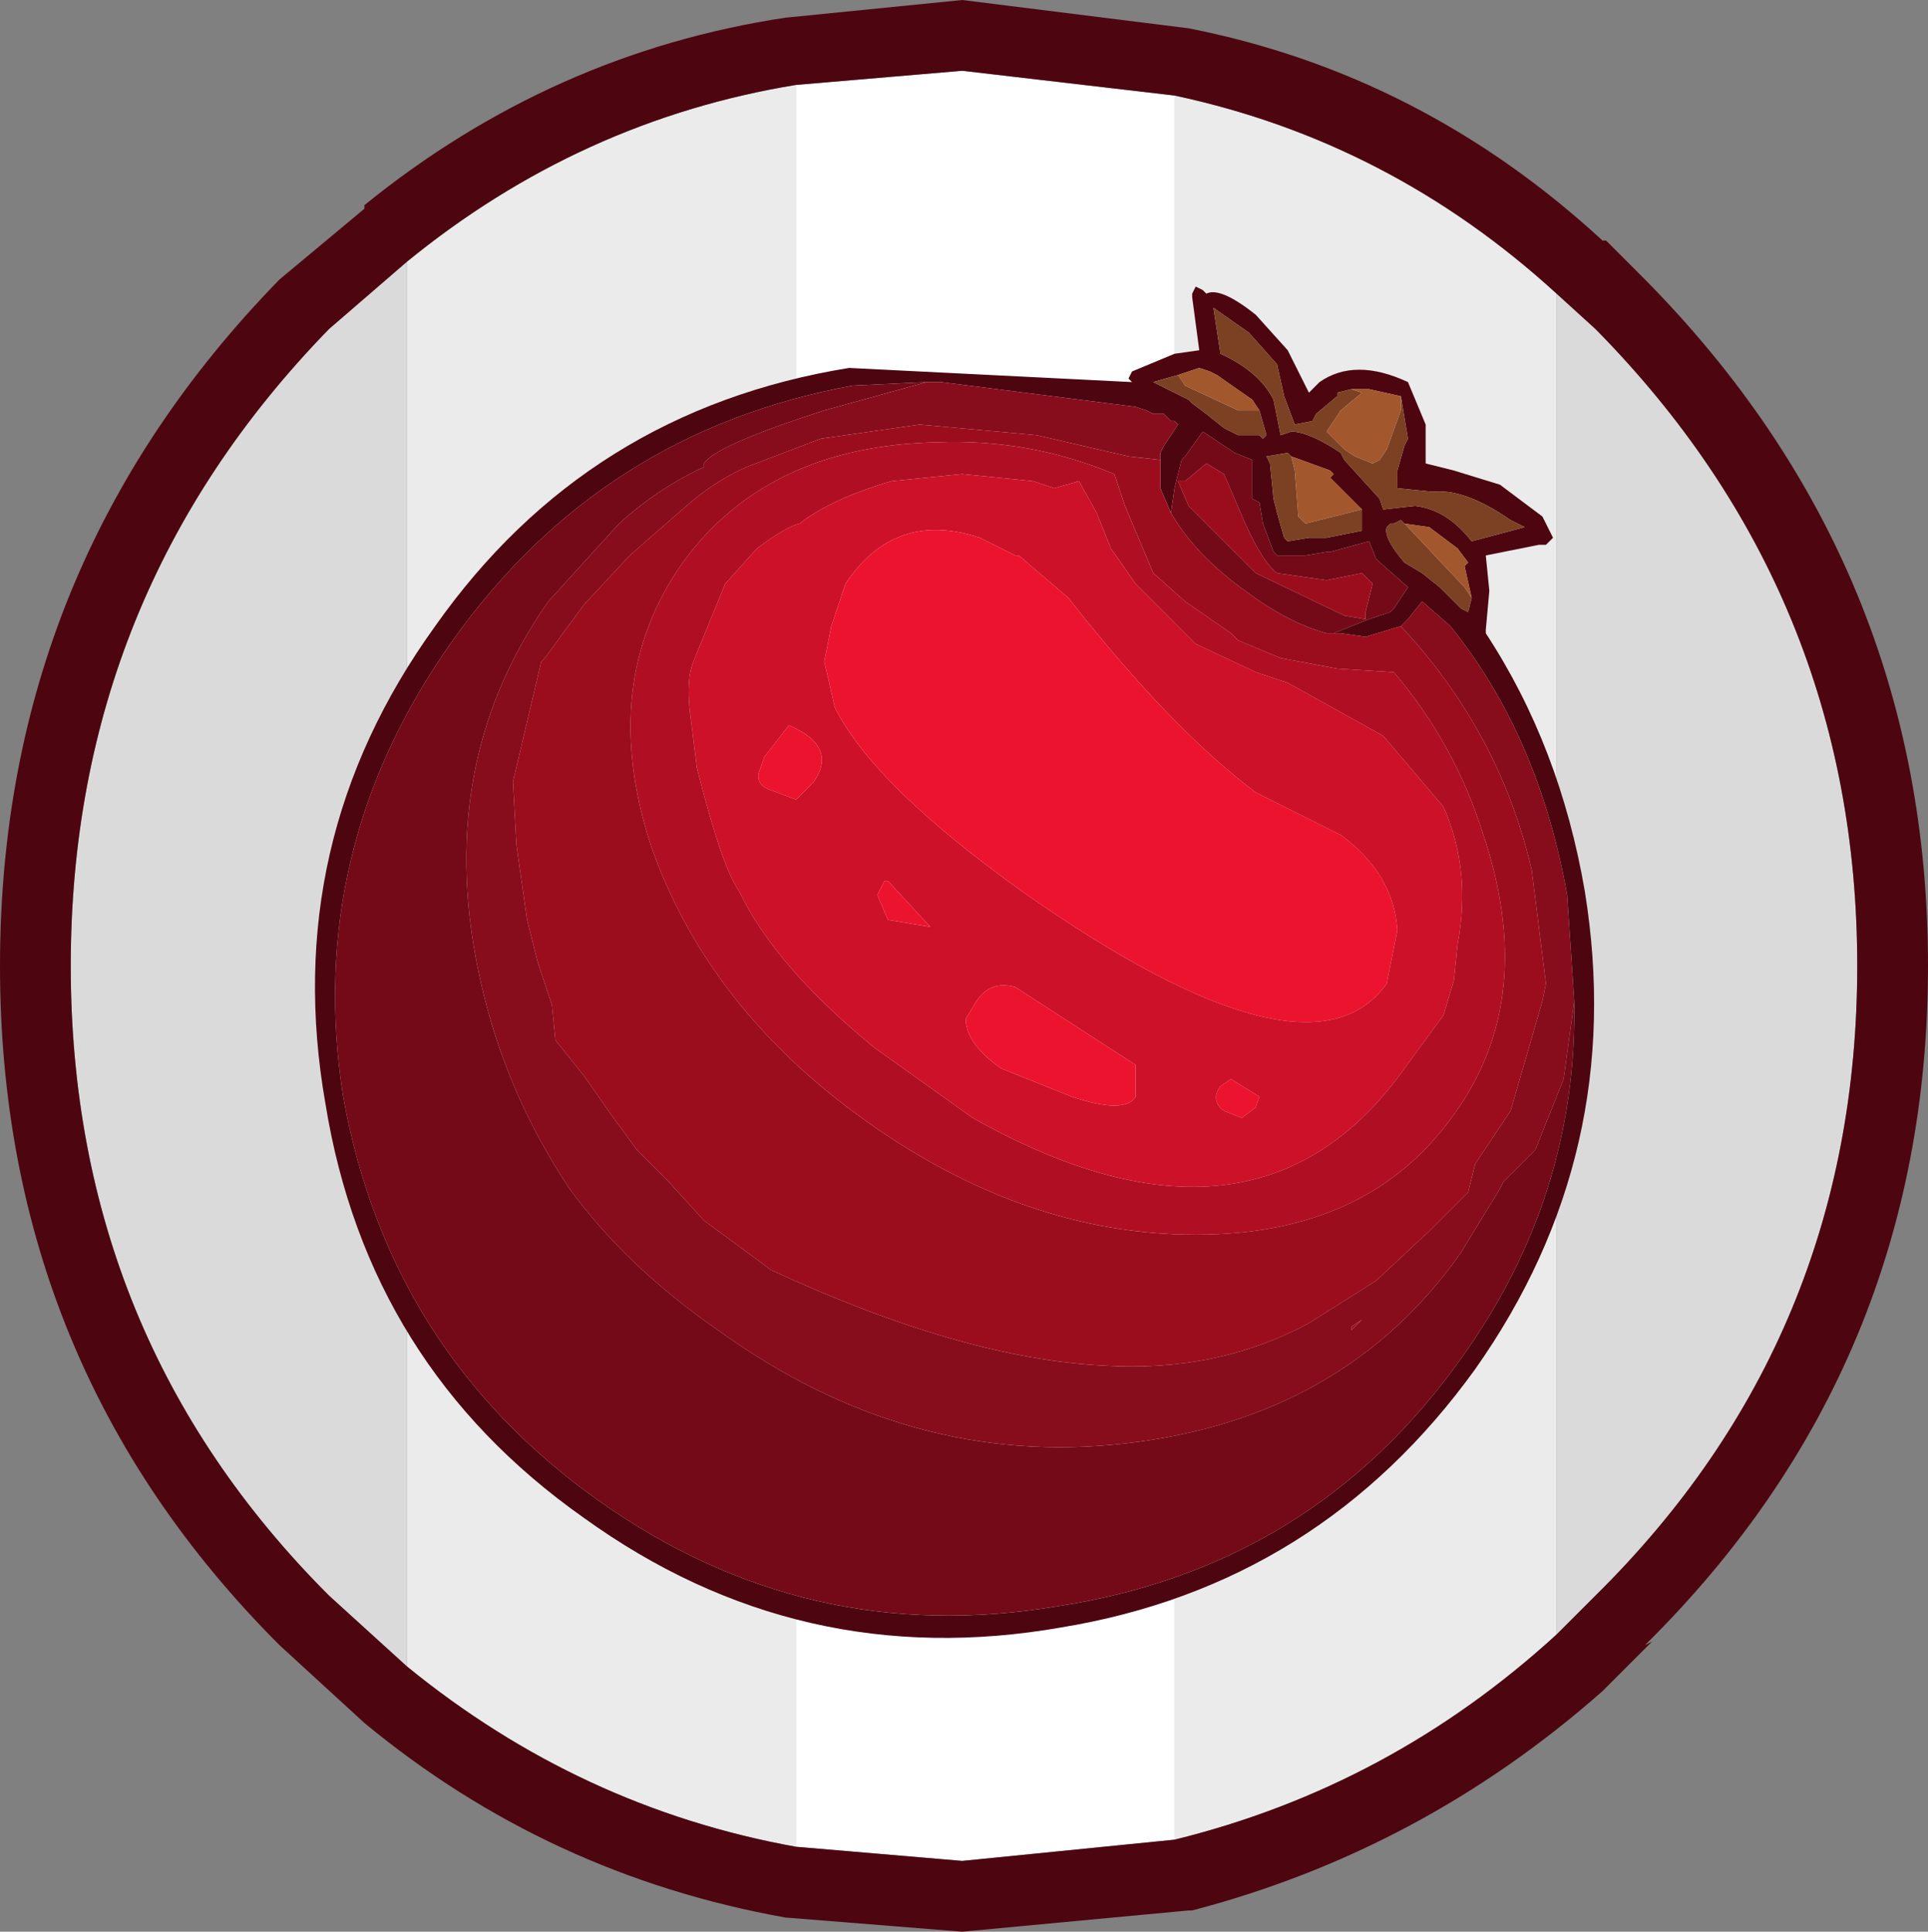 <?xml version="1.0" encoding="UTF-8" standalone="no"?>
<svg xmlns:ffdec="https://www.free-decompiler.com/flash" xmlns:xlink="http://www.w3.org/1999/xlink" ffdec:objectType="shape" height="27.3px" width="27.25px" xmlns="http://www.w3.org/2000/svg">
  <rect width="100%" height="100%" fill="#808080" stroke="none"/>
  <g transform="matrix(1.0, 0.0, 0.0, 1.0, 0.0, 0.0)">
    <path d="M22.0 4.15 L22.55 4.65 Q26.25 8.4 26.25 13.65 26.25 18.9 22.55 22.55 L22.0 23.1 22.0 4.15 M5.75 23.55 L4.65 22.55 Q1.0 18.9 1.0 13.65 1.0 8.4 4.65 4.65 L5.75 3.7 5.75 23.55" fill="#dadada" fill-rule="evenodd" stroke="none"/>
    <path d="M22.0 23.1 Q19.65 25.25 16.6 26.0 L16.6 1.35 Q19.65 2.0 22.0 4.15 L22.0 23.1 M11.25 26.1 Q8.2 25.55 5.75 23.55 L5.75 3.7 Q8.2 1.7 11.25 1.2 L11.25 26.1" fill="#ebebeb" fill-rule="evenodd" stroke="none"/>
    <path d="M16.6 26.0 L13.6 26.3 11.25 26.1 11.25 1.2 13.6 1.0 16.6 1.35 16.6 26.0" fill="#ffffff" fill-rule="evenodd" stroke="none"/>
    <path d="M22.7 3.4 L23.25 3.95 Q27.25 8.0 27.25 13.65 27.25 19.3 23.25 23.25 L23.35 23.2 22.7 23.85 22.65 23.9 Q20.1 26.15 16.85 27.0 L16.8 27.0 13.6 27.3 11.1 27.1 Q7.75 26.5 5.15 24.35 L3.95 23.25 Q0.0 19.3 0.0 13.65 0.0 8.0 3.95 3.95 L5.15 2.95 5.15 2.9 Q7.8 0.75 11.1 0.25 L13.6 0.0 16.8 0.4 Q20.1 1.05 22.65 3.4 L22.7 3.4 M22.0 23.1 L22.55 22.55 Q26.25 18.9 26.25 13.65 26.25 8.4 22.55 4.65 L22.0 4.15 Q19.65 2.0 16.6 1.35 L13.6 1.0 11.25 1.2 Q8.2 1.7 5.75 3.7 L4.65 4.65 Q1.0 8.4 1.0 13.65 1.0 18.9 4.65 22.55 L5.75 23.55 Q8.2 25.55 11.25 26.1 L13.6 26.3 16.6 26.0 Q19.65 25.25 22.0 23.1" fill="#4d060f" fill-rule="evenodd" stroke="none"/>
    <path d="M21.95 7.6 L21.85 7.7 21.75 7.7 21.0 7.85 21.05 8.35 21.0 8.9 21.0 8.95 Q22.05 10.55 22.4 12.6 23.0 16.3 20.85 19.35 18.65 22.4 15.0 23.0 11.3 23.65 8.25 21.45 5.2 19.3 4.6 15.6 3.95 11.9 6.15 8.85 8.3 5.8 12.0 5.2 L16.0 5.4 15.95 5.35 16.0 5.25 16.6 5.0 16.95 4.95 16.85 4.2 16.85 4.15 16.9 4.05 17.0 4.1 17.05 4.15 Q17.25 4.05 17.75 4.45 L18.2 4.95 18.5 5.55 18.65 5.4 Q19.15 5.05 19.9 5.4 L20.15 6.0 20.15 6.5 20.15 6.55 20.55 6.65 21.2 6.85 21.8 7.3 21.95 7.6 M19.1 5.5 L18.9 5.55 18.9 5.6 18.6 5.85 18.55 5.95 18.3 6.0 18.15 5.6 18.05 5.15 17.65 4.7 17.15 4.35 17.25 5.0 Q17.8 5.25 18.0 5.65 L18.1 6.15 18.25 6.1 Q18.5 6.1 18.95 6.4 L19.0 6.5 19.5 7.05 19.55 7.2 20.0 7.15 Q20.45 7.2 20.8 7.65 L21.55 7.45 21.35 7.35 Q20.7 6.9 20.25 6.95 L19.75 6.9 19.75 6.65 19.85 6.3 19.9 6.2 19.8 5.6 19.35 5.5 19.1 5.5 M20.8 8.45 L20.7 8.0 20.75 7.95 20.6 7.75 20.2 7.45 19.85 7.4 19.8 7.35 19.7 7.4 19.65 7.4 19.6 7.45 Q19.55 7.6 19.85 7.95 L20.1 8.1 20.35 8.3 20.65 8.6 20.75 8.65 20.8 8.45 M16.4 6.5 L16.4 6.4 16.45 6.3 16.65 6.0 16.6 5.95 16.55 5.95 16.45 5.85 16.35 5.85 16.3 5.85 16.2 5.8 16.05 5.75 13.3 5.4 13.1 5.4 12.05 5.45 Q8.5 6.1 6.4 9.05 4.3 12.0 4.85 15.5 5.5 19.1 8.45 21.2 11.4 23.3 14.95 22.7 18.55 22.15 20.65 19.2 22.3 16.9 22.25 14.15 L22.15 12.65 Q21.75 10.4 20.5 8.85 L20.1 8.5 19.9 8.75 19.8 8.85 19.3 9.0 18.95 8.95 18.85 8.95 19.35 8.75 19.65 8.65 19.7 8.6 19.9 8.3 19.45 7.9 19.35 7.65 18.8 7.8 18.75 7.8 18.45 7.85 18.05 7.85 18.0 7.8 17.85 7.4 17.8 7.1 17.7 7.05 17.7 6.5 17.45 6.4 17.0 6.1 16.75 6.45 16.7 6.5 16.65 6.7 16.6 6.9 16.55 7.25 16.4 6.9 16.4 6.5 M17.8 5.8 L17.7 5.65 17.2 5.3 17.1 5.25 16.95 5.2 16.65 5.3 16.3 5.4 16.8 5.65 16.85 5.7 17.05 5.85 17.3 6.05 17.5 6.15 17.8 6.15 17.85 6.2 17.9 6.15 17.8 5.8 M18.25 6.45 L18.2 6.4 17.9 6.45 17.95 6.55 18.0 7.05 18.05 7.25 18.15 7.6 18.2 7.65 18.5 7.6 18.75 7.6 19.25 7.5 19.25 7.2 19.15 7.1 18.8 6.75 18.85 6.7 18.8 6.65 18.25 6.45" fill="#4d060f" fill-rule="evenodd" stroke="none"/>
    <path d="M19.8 5.6 L19.9 6.2 19.85 6.3 19.75 6.65 19.75 6.9 20.25 6.95 Q20.7 6.9 21.35 7.35 L21.55 7.45 20.8 7.65 Q20.45 7.2 20.0 7.15 L19.55 7.2 19.5 7.05 19.0 6.5 18.95 6.4 Q18.5 6.1 18.25 6.1 L18.1 6.15 18.0 5.65 Q17.8 5.25 17.25 5.0 L17.15 4.35 17.65 4.7 18.05 5.15 18.15 5.6 18.3 6.0 18.55 5.95 18.6 5.85 18.9 5.6 18.9 5.55 19.1 5.5 19.25 5.55 18.95 5.8 18.75 6.1 19.0 6.35 19.15 6.45 19.4 6.55 19.5 6.5 19.6 6.35 19.8 5.8 19.8 5.6 M20.8 8.45 L20.75 8.65 20.65 8.6 20.35 8.3 20.1 8.1 19.85 7.95 Q19.55 7.6 19.6 7.45 L19.65 7.4 19.7 7.4 19.8 7.35 19.85 7.4 19.9 7.45 20.7 8.3 20.8 8.45 M16.65 5.3 L16.75 5.45 17.5 5.8 17.8 5.8 17.9 6.15 17.85 6.2 17.8 6.15 17.5 6.15 17.3 6.05 17.05 5.85 16.85 5.7 16.8 5.65 16.3 5.4 16.65 5.3 M19.25 7.2 L19.25 7.5 18.75 7.6 18.5 7.6 18.2 7.65 18.15 7.6 18.05 7.25 18.0 7.05 17.95 6.55 17.9 6.45 18.2 6.4 18.25 6.45 18.3 6.65 18.35 7.3 18.45 7.4 18.85 7.3 19.25 7.2" fill="#7b4122" fill-rule="evenodd" stroke="none"/>
    <path d="M19.8 5.6 L19.8 5.8 19.6 6.35 19.5 6.5 19.4 6.55 19.15 6.45 19.0 6.35 18.75 6.1 18.95 5.8 19.25 5.55 19.1 5.5 19.35 5.5 19.8 5.6 M19.85 7.4 L20.2 7.45 20.6 7.75 20.75 7.95 20.7 8.0 20.8 8.45 20.7 8.3 19.9 7.45 19.85 7.4 M16.65 5.3 L16.95 5.2 17.1 5.25 17.2 5.3 17.7 5.65 17.8 5.8 17.5 5.8 16.75 5.45 16.65 5.3 M19.25 7.2 L18.85 7.3 18.45 7.4 18.35 7.3 18.3 6.65 18.25 6.45 18.8 6.65 18.85 6.7 18.8 6.75 19.15 7.1 19.25 7.2" fill="#a2572d" fill-rule="evenodd" stroke="none"/>
    <path d="M13.1 5.4 L11.65 5.8 Q10.1 6.3 9.95 6.55 L9.95 6.6 Q9.3 6.9 8.75 7.4 L7.75 8.5 Q6.1 10.85 6.8 13.9 7.15 15.45 8.05 16.8 8.85 17.9 10.15 18.8 12.85 20.75 15.9 20.4 19.0 20.05 20.65 17.7 L21.2 16.8 21.25 16.7 21.7 16.25 22.1 15.25 22.25 14.15 Q22.3 16.9 20.65 19.2 18.55 22.15 14.95 22.7 11.4 23.3 8.45 21.2 5.5 19.1 4.85 15.5 4.3 12.0 6.4 9.05 8.5 6.1 12.05 5.45 L13.1 5.4 M18.85 8.95 L18.75 8.95 Q18.2 8.8 17.6 8.35 16.9 7.85 16.55 7.25 L16.6 6.9 16.65 6.7 16.7 6.5 16.75 6.45 17.0 6.1 17.45 6.4 17.7 6.5 17.7 7.05 17.8 7.1 17.85 7.4 18.0 7.8 18.05 7.85 18.45 7.85 18.75 7.8 18.8 7.8 19.35 7.65 19.45 7.9 19.9 8.3 19.7 8.6 19.65 8.65 19.35 8.75 18.85 8.95 M18.05 8.1 Q17.85 7.95 17.6 7.4 L17.3 6.7 17.05 6.55 16.75 6.8 16.65 6.8 16.8 7.15 17.75 8.1 19.0 8.7 19.3 8.75 19.3 8.65 19.4 8.25 19.25 8.1 18.75 8.2 18.05 8.1" fill="#740a17" fill-rule="evenodd" stroke="none"/>
    <path d="M16.4 6.5 L15.95 6.45 14.65 6.15 13.0 6.0 11.6 6.2 10.55 6.6 Q10.1 6.8 9.7 7.15 L8.9 7.85 8.25 8.55 7.7 9.3 7.65 9.35 7.25 11.05 7.3 11.95 7.45 13.0 7.6 13.6 7.8 14.2 7.85 14.7 8.25 15.2 8.6 15.7 9.0 16.25 9.45 16.7 9.95 17.25 10.9 17.95 Q13.6 19.2 15.6 19.3 17.2 19.4 18.5 18.7 L19.45 18.1 20.2 17.4 20.75 16.85 20.85 16.45 21.35 15.7 21.8 14.15 21.85 13.9 21.65 12.3 Q21.2 10.35 19.8 8.85 L19.9 8.75 20.1 8.5 20.5 8.85 Q21.75 10.4 22.15 12.65 L22.25 14.15 22.1 15.25 21.7 16.25 21.25 16.7 21.2 16.8 20.65 17.7 Q19.0 20.05 15.9 20.4 12.85 20.75 10.15 18.8 8.85 17.9 8.05 16.8 7.15 15.45 6.8 13.9 6.1 10.85 7.75 8.5 L8.75 7.4 Q9.3 6.9 9.95 6.6 L9.95 6.55 Q10.1 6.3 11.65 5.8 L13.1 5.4 13.3 5.4 16.05 5.75 16.2 5.8 16.3 5.85 16.35 5.85 16.45 5.85 16.55 5.95 16.6 5.95 16.65 6.0 16.45 6.3 16.4 6.4 16.4 6.5 M19.1 18.8 L19.25 18.65 19.1 18.75 19.1 18.8" fill="#870c1c" fill-rule="evenodd" stroke="none"/>
    <path d="M19.8 8.85 Q21.2 10.35 21.65 12.3 L21.85 13.9 21.8 14.15 21.35 15.7 20.85 16.45 20.75 16.85 20.2 17.4 19.45 18.1 18.5 18.7 Q17.2 19.4 15.6 19.3 13.6 19.2 10.9 17.95 L9.95 17.25 9.45 16.7 9.0 16.25 8.6 15.7 8.25 15.2 7.85 14.7 7.8 14.2 7.6 13.6 7.45 13.0 7.3 11.95 7.25 11.05 7.65 9.35 7.7 9.3 8.25 8.55 8.9 7.85 9.7 7.15 Q10.1 6.8 10.55 6.6 L11.6 6.2 13.0 6.0 14.65 6.15 15.95 6.45 16.4 6.5 16.4 6.9 16.55 7.25 Q16.9 7.85 17.6 8.35 18.2 8.8 18.75 8.95 L18.85 8.95 18.95 8.95 19.3 9.0 19.8 8.85 M20.95 11.75 Q20.55 10.5 19.7 9.5 L18.9 9.45 18.1 9.3 17.5 9.05 17.4 8.95 16.75 8.5 16.3 8.1 15.9 7.15 15.75 6.7 Q14.55 6.2 13.25 6.25 10.85 6.3 9.65 7.95 8.45 9.65 9.2 11.95 10.0 14.25 12.25 15.85 14.5 17.45 16.9 17.45 19.35 17.45 20.55 15.75 21.75 14.1 20.95 11.75 M18.05 8.1 L18.75 8.2 19.25 8.1 19.4 8.25 19.3 8.65 19.3 8.75 19.0 8.7 17.75 8.1 16.8 7.15 16.65 6.8 16.75 6.8 17.05 6.55 17.3 6.7 17.6 7.4 Q17.85 7.95 18.05 8.1 M19.1 18.8 L19.1 18.75 19.25 18.65 19.1 18.8" fill="#9b0d1d" fill-rule="evenodd" stroke="none"/>
    <path d="M20.55 13.85 L20.6 13.35 Q20.8 12.3 20.4 11.4 L19.55 10.4 19.1 10.15 18.2 9.65 17.75 9.5 16.9 9.1 16.05 8.25 15.7 7.75 15.5 7.25 15.25 6.8 14.9 6.9 14.6 6.8 13.6 6.7 12.6 6.8 Q11.75 7.05 11.3 7.4 11.1 7.45 10.7 7.75 L10.25 8.25 9.8 9.35 Q9.7 9.6 9.75 10.05 L9.85 10.85 Q10.2 12.25 10.45 12.6 10.95 13.65 12.35 14.8 L13.75 15.8 Q17.75 18.05 19.85 15.1 L20.4 14.35 20.55 13.85 M20.95 11.75 Q21.75 14.1 20.55 15.75 19.35 17.45 16.9 17.45 14.5 17.45 12.25 15.85 10.0 14.25 9.2 11.95 8.45 9.65 9.65 7.95 10.85 6.3 13.25 6.25 14.55 6.2 15.75 6.7 L15.9 7.15 16.3 8.1 16.75 8.5 17.4 8.95 17.5 9.05 18.1 9.3 18.9 9.45 19.7 9.5 Q20.55 10.5 20.95 11.75" fill="#b00f23" fill-rule="evenodd" stroke="none"/>
    <path d="M20.55 13.85 L20.4 14.35 19.85 15.1 Q17.75 18.05 13.75 15.8 L12.35 14.8 Q10.95 13.65 10.45 12.6 10.2 12.25 9.85 10.85 L9.75 10.05 Q9.7 9.6 9.8 9.35 L10.25 8.25 10.7 7.75 Q11.1 7.45 11.3 7.4 11.75 7.05 12.6 6.8 L13.6 6.7 14.6 6.8 14.9 6.9 15.25 6.8 15.5 7.25 15.7 7.75 16.05 8.25 16.9 9.1 17.75 9.5 18.2 9.65 19.1 10.15 19.55 10.4 20.4 11.4 Q20.8 12.3 20.6 13.35 L20.55 13.85 M11.25 11.3 L11.5 11.05 Q11.85 10.55 11.15 10.25 L10.8 10.7 10.75 10.85 Q10.65 11.05 10.85 11.15 L11.25 11.3 M14.4 7.85 L14.35 7.85 13.85 7.6 Q12.65 7.2 11.95 8.25 L11.75 8.85 11.65 9.35 11.8 10.0 Q12.35 11.1 14.45 12.6 18.5 15.45 19.6 13.9 L19.75 13.15 Q19.7 12.35 18.95 11.8 L17.75 11.2 Q16.55 10.3 15.1 8.45 L14.4 7.85 M12.5 12.45 L12.4 12.65 12.55 13.0 13.15 13.1 12.55 12.45 12.5 12.45 M16.05 15.5 L16.05 15.05 14.35 13.95 Q14.0 13.85 13.8 14.15 L13.65 14.4 Q13.65 14.75 14.15 15.1 L15.15 15.5 Q15.9 15.75 16.05 15.5 M17.4 15.25 L17.25 15.35 Q17.1 15.55 17.3 15.7 L17.55 15.8 17.75 15.65 17.8 15.5 17.4 15.25" fill="#cc1128" fill-rule="evenodd" stroke="none"/>
    <path d="M14.4 7.85 L15.1 8.45 Q16.55 10.3 17.75 11.2 L18.95 11.8 Q19.7 12.35 19.75 13.15 L19.6 13.9 Q18.5 15.45 14.45 12.6 12.35 11.1 11.8 10.0 L11.65 9.35 11.75 8.85 11.95 8.25 Q12.65 7.2 13.85 7.6 L14.35 7.85 14.4 7.85 M11.25 11.3 L10.85 11.15 Q10.65 11.05 10.75 10.85 L10.8 10.7 11.15 10.25 Q11.85 10.55 11.5 11.05 L11.25 11.3 M17.4 15.25 L17.8 15.5 17.75 15.65 17.55 15.8 17.3 15.7 Q17.1 15.55 17.25 15.35 L17.4 15.25 M16.05 15.5 Q15.9 15.75 15.15 15.5 L14.15 15.1 Q13.65 14.75 13.65 14.4 L13.8 14.15 Q14.0 13.85 14.35 13.95 L16.05 15.05 16.05 15.5 M12.5 12.45 L12.55 12.45 13.15 13.1 12.55 13.0 12.4 12.65 12.5 12.45" fill="#ec132f" fill-rule="evenodd" stroke="none"/>
  </g>
</svg>
